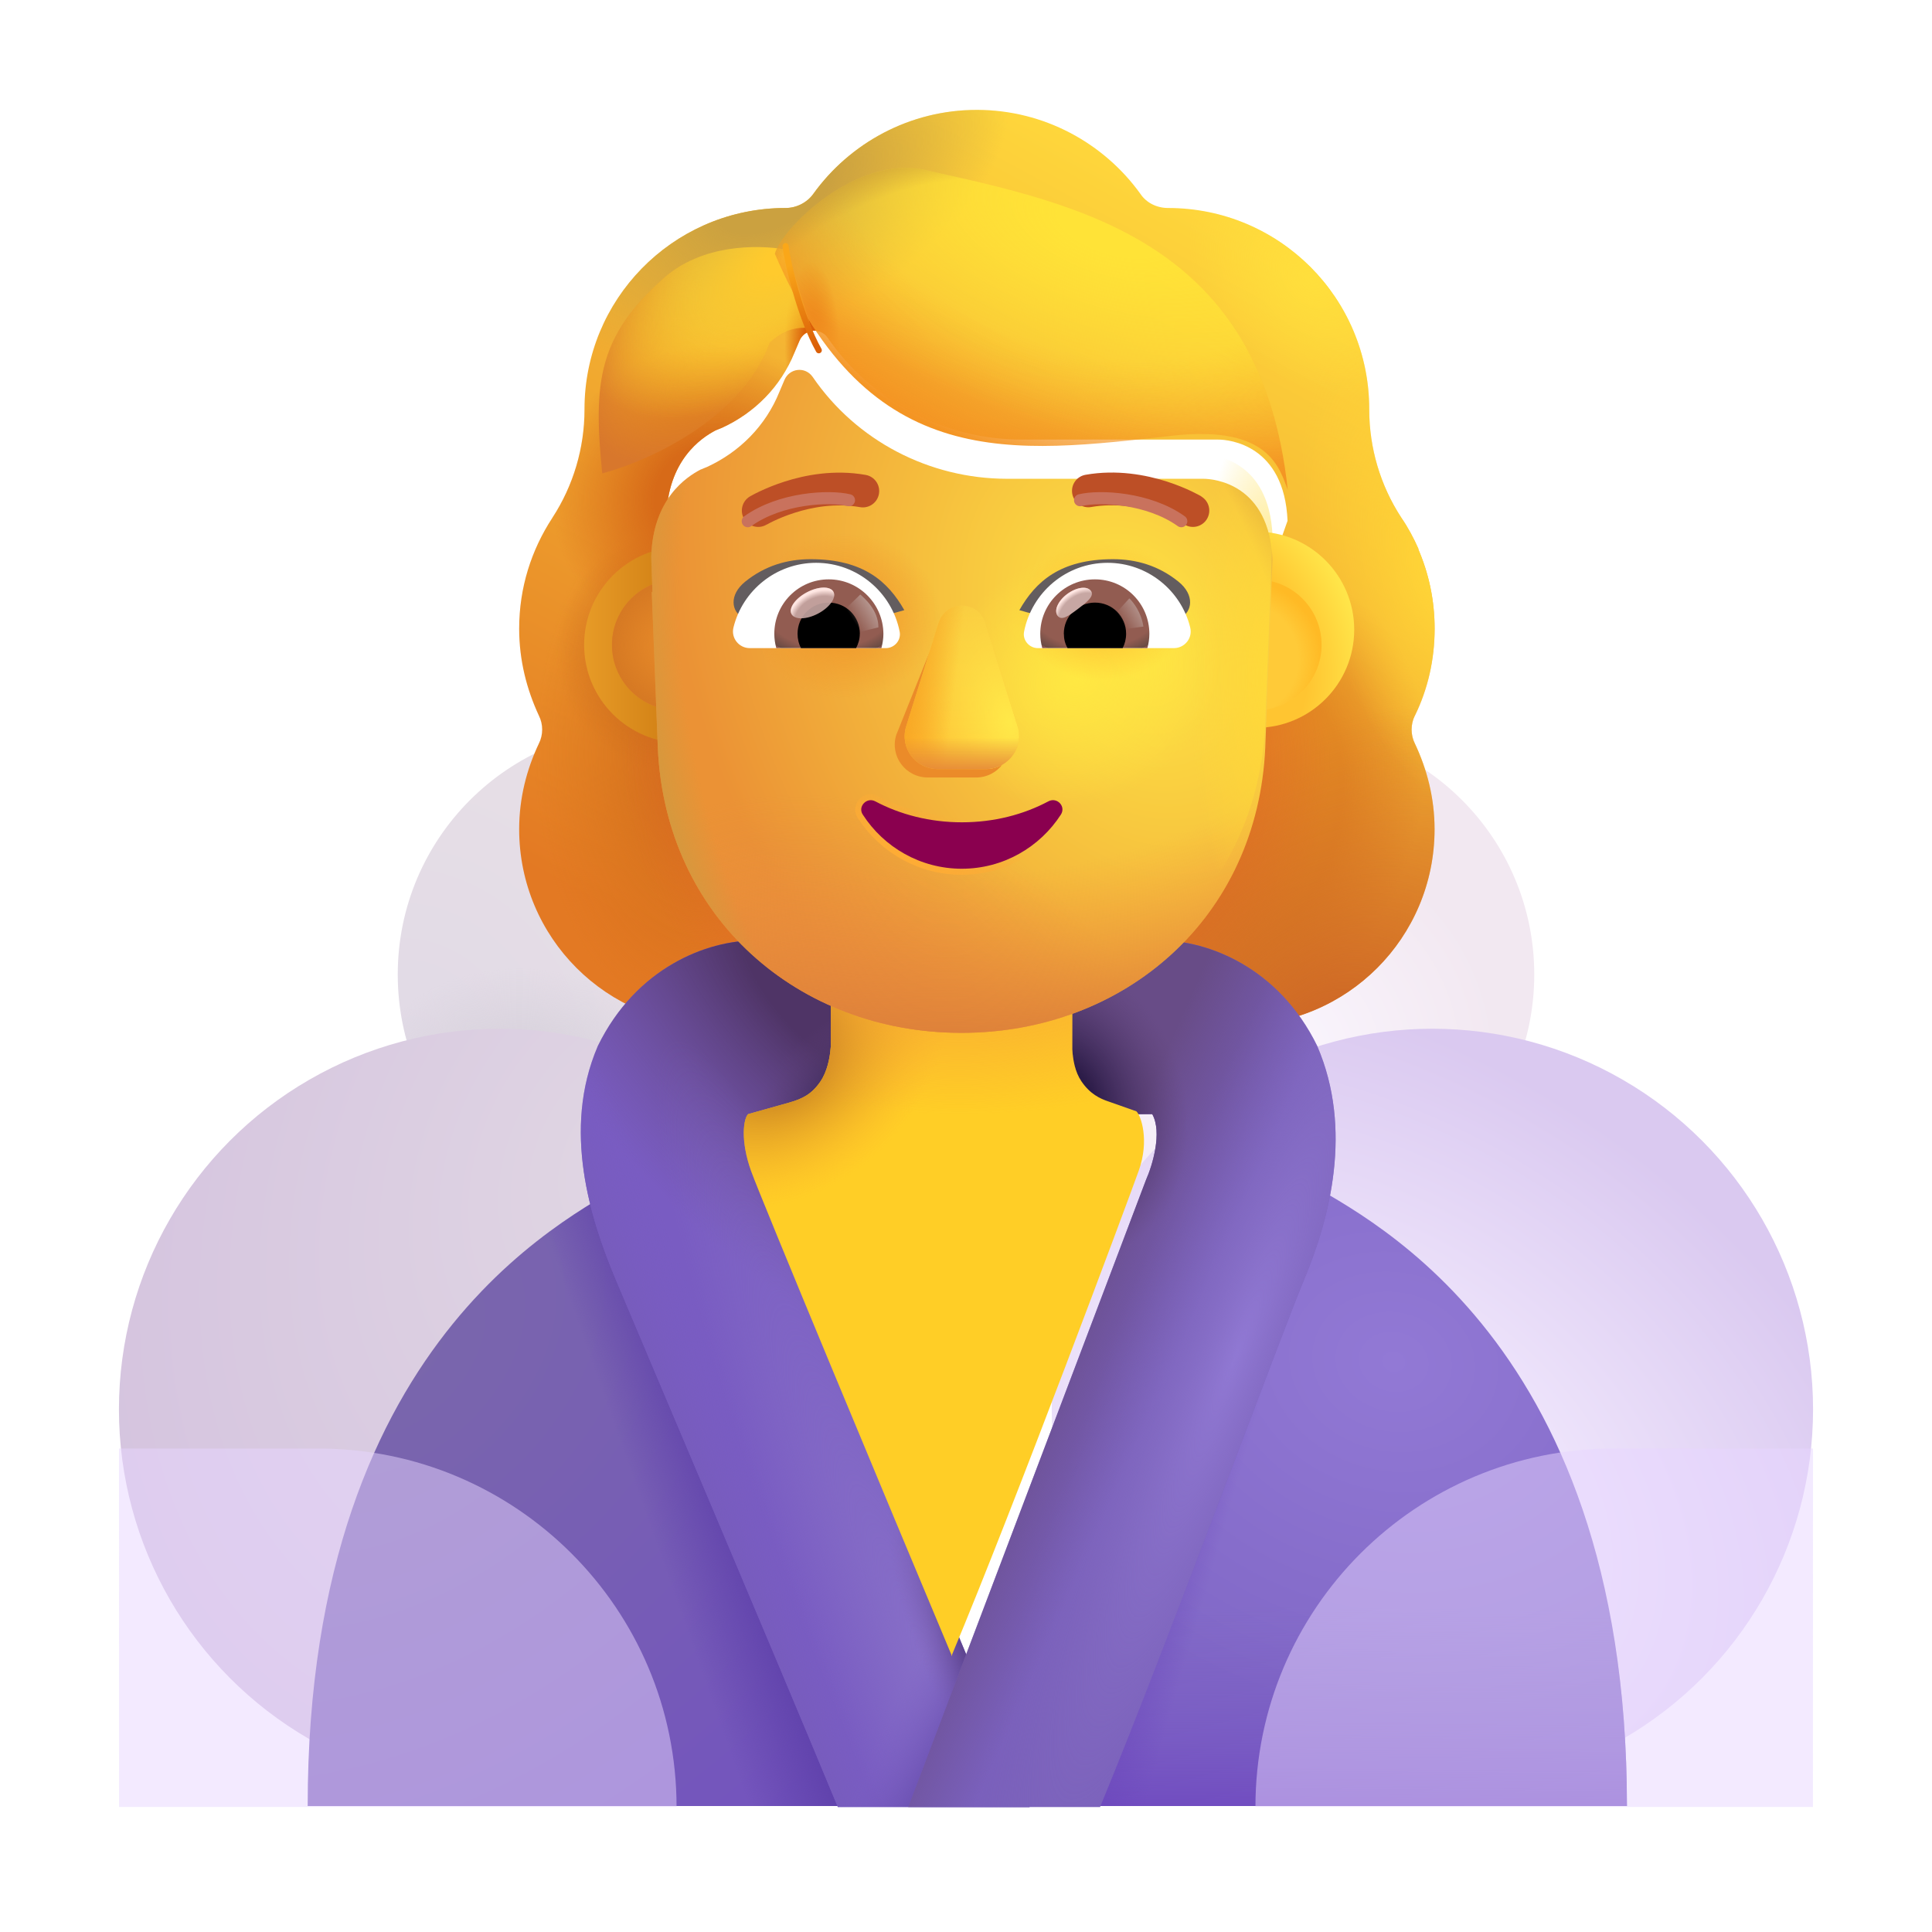 <svg fill="none" height="32" viewBox="0 0 32 32" width="32" xmlns="http://www.w3.org/2000/svg" xmlns:xlink="http://www.w3.org/1999/xlink"><filter id="a" color-interpolation-filters="sRGB" filterUnits="userSpaceOnUse" height="15.412" width="15.412" x="8.35" y="1.82"><feFlood flood-opacity="0" result="BackgroundImageFix"/><feBlend in="SourceGraphic" in2="BackgroundImageFix" mode="normal" result="shape"/><feColorMatrix in="SourceAlpha" result="hardAlpha" type="matrix" values="0 0 0 0 0 0 0 0 0 0 0 0 0 0 0 0 0 0 127 0"/><feOffset dx=".25" dy="-.25"/><feGaussianBlur stdDeviation=".375"/><feComposite in2="hardAlpha" k2="-1" k3="1" operator="arithmetic"/><feColorMatrix type="matrix" values="0 0 0 0 0.925 0 0 0 0 0.537 0 0 0 0 0.125 0 0 0 1 0"/><feBlend in2="shape" mode="normal" result="effect1_innerShadow_4002_777"/></filter><filter id="b" color-interpolation-filters="sRGB" filterUnits="userSpaceOnUse" height="12.039" width="6.879" x="12.32" y="15.391"><feFlood flood-opacity="0" result="BackgroundImageFix"/><feBlend in="SourceGraphic" in2="BackgroundImageFix" mode="normal" result="shape"/><feColorMatrix in="SourceAlpha" result="hardAlpha" type="matrix" values="0 0 0 0 0 0 0 0 0 0 0 0 0 0 0 0 0 0 127 0"/><feOffset dx="-.25"/><feGaussianBlur stdDeviation=".5"/><feComposite in2="hardAlpha" k2="-1" k3="1" operator="arithmetic"/><feColorMatrix type="matrix" values="0 0 0 0 0.918 0 0 0 0 0.553 0 0 0 0 0.114 0 0 0 1 0"/><feBlend in2="shape" mode="normal" result="effect1_innerShadow_4002_777"/></filter><filter id="c" color-interpolation-filters="sRGB" filterUnits="userSpaceOnUse" height="3.249" width="3.349" x="9.576" y="9.056"><feFlood flood-opacity="0" result="BackgroundImageFix"/><feBlend in="SourceGraphic" in2="BackgroundImageFix" mode="normal" result="shape"/><feColorMatrix in="SourceAlpha" result="hardAlpha" type="matrix" values="0 0 0 0 0 0 0 0 0 0 0 0 0 0 0 0 0 0 127 0"/><feOffset dx=".1"/><feGaussianBlur stdDeviation=".15"/><feComposite in2="hardAlpha" k2="-1" k3="1" operator="arithmetic"/><feColorMatrix type="matrix" values="0 0 0 0 0.769 0 0 0 0 0.502 0 0 0 0 0.161 0 0 0 1 0"/><feBlend in2="shape" mode="normal" result="effect1_innerShadow_4002_777"/></filter><filter id="d" color-interpolation-filters="sRGB" filterUnits="userSpaceOnUse" height="3.499" width="3.249" x="19.18" y="8.806"><feFlood flood-opacity="0" result="BackgroundImageFix"/><feBlend in="SourceGraphic" in2="BackgroundImageFix" mode="normal" result="shape"/><feColorMatrix in="SourceAlpha" result="hardAlpha" type="matrix" values="0 0 0 0 0 0 0 0 0 0 0 0 0 0 0 0 0 0 127 0"/><feOffset dy="-.25"/><feGaussianBlur stdDeviation=".25"/><feComposite in2="hardAlpha" k2="-1" k3="1" operator="arithmetic"/><feColorMatrix type="matrix" values="0 0 0 0 0.937 0 0 0 0 0.576 0 0 0 0 0.341 0 0 0 1 0"/><feBlend in2="shape" mode="normal" result="effect1_innerShadow_4002_777"/></filter><filter id="e" color-interpolation-filters="sRGB" filterUnits="userSpaceOnUse" height="3.169" width="3.169" x="19.221" y="9.096"><feFlood flood-opacity="0" result="BackgroundImageFix"/><feBlend in="SourceGraphic" in2="BackgroundImageFix" mode="normal" result="shape"/><feGaussianBlur result="effect1_foregroundBlur_4002_777" stdDeviation=".25"/></filter><filter id="f" color-interpolation-filters="sRGB" filterUnits="userSpaceOnUse" height="2.669" width="2.669" x="9.886" y="9.346"><feFlood flood-opacity="0" result="BackgroundImageFix"/><feBlend in="SourceGraphic" in2="BackgroundImageFix" mode="normal" result="shape"/><feGaussianBlur result="effect1_foregroundBlur_4002_777" stdDeviation=".125"/></filter><filter id="g" color-interpolation-filters="sRGB" filterUnits="userSpaceOnUse" height="11.381" width="10.289" x="10.787" y="5.727"><feFlood flood-opacity="0" result="BackgroundImageFix"/><feBlend in="SourceGraphic" in2="BackgroundImageFix" mode="normal" result="shape"/><feColorMatrix in="SourceAlpha" result="hardAlpha" type="matrix" values="0 0 0 0 0 0 0 0 0 0 0 0 0 0 0 0 0 0 127 0"/><feOffset dy=".4"/><feGaussianBlur stdDeviation=".3"/><feComposite in2="hardAlpha" k2="-1" k3="1" operator="arithmetic"/><feColorMatrix type="matrix" values="0 0 0 0 0.925 0 0 0 0 0.529 0 0 0 0 0.137 0 0 0 1 0"/><feBlend in2="shape" mode="normal" result="effect1_innerShadow_4002_777"/></filter><filter id="h" color-interpolation-filters="sRGB" filterUnits="userSpaceOnUse" height="3.708" width="2.895" x="14.32" y="9.67"><feFlood flood-opacity="0" result="BackgroundImageFix"/><feBlend in="SourceGraphic" in2="BackgroundImageFix" mode="normal" result="shape"/><feGaussianBlur result="effect1_foregroundBlur_4002_777" stdDeviation=".25"/></filter><filter id="i" color-interpolation-filters="sRGB" filterUnits="userSpaceOnUse" height="3.208" width="2.395" x="14.733" y="9.781"><feFlood flood-opacity="0" result="BackgroundImageFix"/><feBlend in="SourceGraphic" in2="BackgroundImageFix" mode="normal" result="shape"/><feGaussianBlur result="effect1_foregroundBlur_4002_777" stdDeviation=".125"/></filter><filter id="j" color-interpolation-filters="sRGB" filterUnits="userSpaceOnUse" height="1.537" width="3.734" x="14.064" y="13.053"><feFlood flood-opacity="0" result="BackgroundImageFix"/><feBlend in="SourceGraphic" in2="BackgroundImageFix" mode="normal" result="shape"/><feGaussianBlur result="effect1_foregroundBlur_4002_777" stdDeviation=".05"/></filter><filter id="k" color-interpolation-filters="sRGB" filterUnits="userSpaceOnUse" height="1.298" width="3.028" x="16.884" y="9.262"><feFlood flood-opacity="0" result="BackgroundImageFix"/><feBlend in="SourceGraphic" in2="BackgroundImageFix" mode="normal" result="shape"/><feColorMatrix in="SourceAlpha" result="hardAlpha" type="matrix" values="0 0 0 0 0 0 0 0 0 0 0 0 0 0 0 0 0 0 127 0"/><feOffset dx="-.2"/><feGaussianBlur stdDeviation=".2"/><feComposite in2="hardAlpha" k2="-1" k3="1" operator="arithmetic"/><feColorMatrix type="matrix" values="0 0 0 0 0.141 0 0 0 0 0.086 0 0 0 0 0.176 0 0 0 1 0"/><feBlend in2="shape" mode="normal" result="effect1_innerShadow_4002_777"/></filter><filter id="l" color-interpolation-filters="sRGB" filterUnits="userSpaceOnUse" height="1.298" width="3.028" x="11.95" y="9.262"><feFlood flood-opacity="0" result="BackgroundImageFix"/><feBlend in="SourceGraphic" in2="BackgroundImageFix" mode="normal" result="shape"/><feColorMatrix in="SourceAlpha" result="hardAlpha" type="matrix" values="0 0 0 0 0 0 0 0 0 0 0 0 0 0 0 0 0 0 127 0"/><feOffset dx=".2"/><feGaussianBlur stdDeviation=".125"/><feComposite in2="hardAlpha" k2="-1" k3="1" operator="arithmetic"/><feColorMatrix type="matrix" values="0 0 0 0 0.133 0 0 0 0 0.078 0 0 0 0 0.169 0 0 0 1 0"/><feBlend in2="shape" mode="normal" result="effect1_innerShadow_4002_777"/></filter><filter id="m" color-interpolation-filters="sRGB" filterUnits="userSpaceOnUse" height="1.1" width="2.474" x="12.086" y="7.827"><feFlood flood-opacity="0" result="BackgroundImageFix"/><feBlend in="SourceGraphic" in2="BackgroundImageFix" mode="normal" result="shape"/><feColorMatrix in="SourceAlpha" result="hardAlpha" type="matrix" values="0 0 0 0 0 0 0 0 0 0 0 0 0 0 0 0 0 0 127 0"/><feOffset dx=".2" dy="-.2"/><feGaussianBlur stdDeviation=".15"/><feComposite in2="hardAlpha" k2="-1" k3="1" operator="arithmetic"/><feColorMatrix type="matrix" values="0 0 0 0 0.659 0 0 0 0 0.271 0 0 0 0 0.141 0 0 0 1 0"/><feBlend in2="shape" mode="normal" result="effect1_innerShadow_4002_777"/></filter><filter id="n" color-interpolation-filters="sRGB" filterUnits="userSpaceOnUse" height="1.1" width="2.474" x="17.556" y="7.827"><feFlood flood-opacity="0" result="BackgroundImageFix"/><feBlend in="SourceGraphic" in2="BackgroundImageFix" mode="normal" result="shape"/><feColorMatrix in="SourceAlpha" result="hardAlpha" type="matrix" values="0 0 0 0 0 0 0 0 0 0 0 0 0 0 0 0 0 0 127 0"/><feOffset dx=".2" dy="-.2"/><feGaussianBlur stdDeviation=".15"/><feComposite in2="hardAlpha" k2="-1" k3="1" operator="arithmetic"/><feColorMatrix type="matrix" values="0 0 0 0 0.659 0 0 0 0 0.271 0 0 0 0 0.141 0 0 0 1 0"/><feBlend in2="shape" mode="normal" result="effect1_innerShadow_4002_777"/></filter><filter id="o" color-interpolation-filters="sRGB" filterUnits="userSpaceOnUse" height=".7" width=".792" x="17.394" y="9.635"><feFlood flood-opacity="0" result="BackgroundImageFix"/><feBlend in="SourceGraphic" in2="BackgroundImageFix" mode="normal" result="shape"/><feGaussianBlur result="effect1_foregroundBlur_4002_777" stdDeviation=".05"/></filter><filter id="p" color-interpolation-filters="sRGB" filterUnits="userSpaceOnUse" height=".918" width=".896" x="18.243" y="9.711"><feFlood flood-opacity="0" result="BackgroundImageFix"/><feBlend in="SourceGraphic" in2="BackgroundImageFix" mode="normal" result="shape"/><feGaussianBlur result="effect1_foregroundBlur_4002_777" stdDeviation=".1"/></filter><filter id="q" color-interpolation-filters="sRGB" filterUnits="userSpaceOnUse" height="1.046" width=".991" x="13.757" y="9.647"><feFlood flood-opacity="0" result="BackgroundImageFix"/><feBlend in="SourceGraphic" in2="BackgroundImageFix" mode="normal" result="shape"/><feGaussianBlur result="effect1_foregroundBlur_4002_777" stdDeviation=".1"/></filter><filter id="r" color-interpolation-filters="sRGB" filterUnits="userSpaceOnUse" height=".709" width=".919" x="12.994" y="9.627"><feFlood flood-opacity="0" result="BackgroundImageFix"/><feBlend in="SourceGraphic" in2="BackgroundImageFix" mode="normal" result="shape"/><feGaussianBlur result="effect1_foregroundBlur_4002_777" stdDeviation=".05"/></filter><filter id="s" color-interpolation-filters="sRGB" filterUnits="userSpaceOnUse" height=".981" width="2.277" x="17.589" y="7.951"><feFlood flood-opacity="0" result="BackgroundImageFix"/><feBlend in="SourceGraphic" in2="BackgroundImageFix" mode="normal" result="shape"/><feGaussianBlur result="effect1_foregroundBlur_4002_777" stdDeviation=".1"/></filter><filter id="t" color-interpolation-filters="sRGB" filterUnits="userSpaceOnUse" height=".981" width="2.277" x="12.085" y="7.951"><feFlood flood-opacity="0" result="BackgroundImageFix"/><feBlend in="SourceGraphic" in2="BackgroundImageFix" mode="normal" result="shape"/><feGaussianBlur result="effect1_foregroundBlur_4002_777" stdDeviation=".1"/></filter><filter id="u" color-interpolation-filters="sRGB" filterUnits="userSpaceOnUse" height="5.249" width="5.019" x="9.166" y="3.342"><feFlood flood-opacity="0" result="BackgroundImageFix"/><feBlend in="SourceGraphic" in2="BackgroundImageFix" mode="normal" result="shape"/><feGaussianBlur result="effect1_foregroundBlur_4002_777" stdDeviation=".375"/></filter><filter id="v" color-interpolation-filters="sRGB" filterUnits="userSpaceOnUse" height="5.831" width="8.995" x="12.584" y="2.531"><feFlood flood-opacity="0" result="BackgroundImageFix"/><feBlend in="SourceGraphic" in2="BackgroundImageFix" mode="normal" result="shape"/><feGaussianBlur result="effect1_foregroundBlur_4002_777" stdDeviation=".125"/></filter><filter id="w" color-interpolation-filters="sRGB" filterUnits="userSpaceOnUse" height="2.326" width="1.15" x="12.712" y="3.776"><feFlood flood-opacity="0" result="BackgroundImageFix"/><feBlend in="SourceGraphic" in2="BackgroundImageFix" mode="normal" result="shape"/><feGaussianBlur result="effect1_foregroundBlur_4002_777" stdDeviation=".125"/></filter><radialGradient id="x" cx="0" cy="0" gradientTransform="matrix(3.594 -2.437 2.728 4.022 6.877 17.305)" gradientUnits="userSpaceOnUse" r="1"><stop offset="0" stop-color="#e1dae6"/><stop offset="1" stop-color="#e6dee6"/></radialGradient><radialGradient id="y" cx="0" cy="0" gradientTransform="matrix(-.016 -1.766 2.482 -.022 8.596 17.805)" gradientUnits="userSpaceOnUse" r="1"><stop offset=".384" stop-color="#dad4de"/><stop offset="1" stop-color="#dad4de" stop-opacity="0"/></radialGradient><radialGradient id="z" cx="0" cy="0" gradientTransform="matrix(-5.471 9.462 -7.021 -4.06 10.461 19.244)" gradientUnits="userSpaceOnUse" r="1"><stop offset="0" stop-color="#e0d6e3"/><stop offset="1" stop-color="#d5c4df"/></radialGradient><radialGradient id="A" cx="0" cy="0" gradientTransform="matrix(3.347 3.283 -3.283 3.347 .404 1.46)" gradientUnits="userSpaceOnUse" r="1"><stop offset="0" stop-color="#fbf7ff"/><stop offset=".836" stop-color="#f2e8f1"/></radialGradient><radialGradient id="B" cx="0" cy="0" gradientTransform="matrix(-.031 -1.594 5.114 -.1 2.316 5.312)" gradientUnits="userSpaceOnUse" r="1"><stop offset=".201" stop-color="#e8dee9"/><stop offset="1" stop-color="#e8dee9" stop-opacity="0"/></radialGradient><radialGradient id="C" cx="0" cy="0" gradientTransform="matrix(4.952 7.338 -10.657 7.192 1.352 1.239)" gradientUnits="userSpaceOnUse" r="1"><stop offset=".192" stop-color="#f3ebfe"/><stop offset=".819" stop-color="#dac9f0"/></radialGradient><linearGradient id="D" gradientUnits="userSpaceOnUse" x1="20.669" x2="13.359" y1="3.661" y2="17.233"><stop offset="0" stop-color="#ffd93c"/><stop offset="1" stop-color="#e37923"/></linearGradient><radialGradient id="E" cx="0" cy="0" gradientTransform="matrix(2.835 1.527 -2.163 4.016 19.791 14.011)" gradientUnits="userSpaceOnUse" r="1"><stop offset=".616" stop-color="#e38923"/><stop offset="1" stop-color="#e38923" stop-opacity="0"/></radialGradient><radialGradient id="F" cx="0" cy="0" gradientTransform="matrix(0 4.499 -2.711 0 11.316 12.733)" gradientUnits="userSpaceOnUse" r="1"><stop offset="0" stop-color="#c9641b"/><stop offset="1" stop-color="#d77117" stop-opacity="0"/></radialGradient><radialGradient id="G" cx="0" cy="0" gradientTransform="matrix(0 5.625 -5.859 0 15.931 12.827)" gradientUnits="userSpaceOnUse" r="1"><stop offset=".617" stop-color="#e26b25"/><stop offset="1" stop-color="#e26b25" stop-opacity="0"/></radialGradient><radialGradient id="H" cx="0" cy="0" gradientTransform="matrix(-1.253 1.626 -1.578 -1.216 10.973 11.004)" gradientUnits="userSpaceOnUse" r="1"><stop offset=".161" stop-color="#c9681c"/><stop offset="1" stop-color="#c9681c" stop-opacity="0"/></radialGradient><radialGradient id="I" cx="0" cy="0" gradientTransform="matrix(-.472 2.538 -2.643 -.492 11.57 8.544)" gradientUnits="userSpaceOnUse" r="1"><stop offset=".365" stop-color="#d76a18"/><stop offset="1" stop-color="#d76a18" stop-opacity="0"/></radialGradient><radialGradient id="J" cx="0" cy="0" gradientTransform="matrix(1.106 2.134 -4.066 2.107 12.562 3.449)" gradientUnits="userSpaceOnUse" r="1"><stop offset=".222" stop-color="#cba140"/><stop offset=".921" stop-color="#cba140" stop-opacity="0"/></radialGradient><radialGradient id="K" cx="0" cy="0" gradientTransform="matrix(-1.117 1.218 -1.703 -1.561 21.482 4.879)" gradientUnits="userSpaceOnUse" r="1"><stop offset="0" stop-color="#ffdf3c"/><stop offset="1" stop-color="#ffdf3c" stop-opacity="0"/></radialGradient><radialGradient id="L" cx="0" cy="0" gradientTransform="matrix(-1.861 .542 -1.178 -4.05 23.512 9.821)" gradientUnits="userSpaceOnUse" r="1"><stop offset="0" stop-color="#ffd537"/><stop offset="1" stop-color="#ffd336" stop-opacity="0"/><stop offset="1" stop-color="#ffd537" stop-opacity="0"/></radialGradient><radialGradient id="M" cx="0" cy="0" gradientTransform="matrix(-3.229 -3.425 4.918 -4.637 21.618 17.669)" gradientUnits="userSpaceOnUse" r="1"><stop offset="0" stop-color="#cb6325"/><stop offset="1" stop-color="#cb6325" stop-opacity="0"/></radialGradient><radialGradient id="N" cx="0" cy="0" gradientTransform="matrix(-.009 -1.388 .455 -.003 13.2 5.967)" gradientUnits="userSpaceOnUse" r="1"><stop offset=".295" stop-color="#db6009"/><stop offset="1" stop-color="#db6009" stop-opacity="0"/></radialGradient><radialGradient id="O" cx="0" cy="0" gradientTransform="matrix(-1.359 5.781 -6.812 -1.602 23.096 22.555)" gradientUnits="userSpaceOnUse" r="1"><stop offset="0" stop-color="#9279d5"/><stop offset="1" stop-color="#8067c6"/></radialGradient><linearGradient id="P" gradientUnits="userSpaceOnUse" x1="24.158" x2="24.189" y1="30.305" y2="26.648"><stop offset=".078" stop-color="#704cc0"/><stop offset="1" stop-color="#7e64c5" stop-opacity="0"/></linearGradient><linearGradient id="Q" gradientUnits="userSpaceOnUse" x1="18.12" x2="19.472" y1="27.74" y2="28.127"><stop offset="0" stop-color="#6b47bb"/><stop offset="1" stop-color="#6b47bb" stop-opacity="0"/></linearGradient><radialGradient id="R" cx="0" cy="0" gradientTransform="matrix(6.875 8.072 -11.197 9.536 6.418 22.295)" gradientUnits="userSpaceOnUse" r="1"><stop offset="0" stop-color="#7a67ab"/><stop offset="1" stop-color="#7353bf"/></radialGradient><linearGradient id="S" gradientUnits="userSpaceOnUse" x1="13.658" x2="12.158" y1="28.711" y2="29.242"><stop offset="0" stop-color="#5e40aa"/><stop offset="1" stop-color="#5e40aa" stop-opacity="0"/></linearGradient><radialGradient id="T" cx="0" cy="0" gradientTransform="matrix(-3.187 3.031 -6.315 -6.641 13.752 16.367)" gradientUnits="userSpaceOnUse" r="1"><stop offset=".208" stop-color="#4f3466"/><stop offset="1" stop-color="#6d4f8c" stop-opacity="0"/></radialGradient><linearGradient id="U" gradientUnits="userSpaceOnUse" x1="12.315" x2="13.69" y1="27.367" y2="26.805"><stop offset=".223" stop-color="#775cbc"/><stop offset="1" stop-color="#795cc2" stop-opacity="0"/></linearGradient><radialGradient id="V" cx="0" cy="0" gradientTransform="matrix(-4.828 -11.664 1.582 -.655 15.958 28.938)" gradientUnits="userSpaceOnUse" r="1"><stop offset="0" stop-color="#8870c8"/><stop offset="1" stop-color="#8870c8" stop-opacity="0"/></radialGradient><linearGradient id="W" gradientUnits="userSpaceOnUse" x1="15.627" x2="14.221" y1="30.148" y2="29.461"><stop offset=".208" stop-color="#6349aa"/><stop offset="1" stop-color="#7c60c4" stop-opacity="0"/></linearGradient><radialGradient id="X" cx="0" cy="0" gradientTransform="matrix(-1.373 -3.155 .921 -.401 16.346 27.555)" gradientUnits="userSpaceOnUse" r="1"><stop offset="0" stop-color="#442d6d"/><stop offset="1" stop-color="#7c5fac" stop-opacity="0"/></radialGradient><radialGradient id="Y" cx="0" cy="0" gradientTransform="matrix(-1.159 -1.178 1.624 -1.598 14.336 18.491)" gradientUnits="userSpaceOnUse" r="1"><stop offset=".328" stop-color="#342554"/><stop offset="1" stop-color="#614279" stop-opacity="0"/></radialGradient><linearGradient id="Z" gradientUnits="userSpaceOnUse" x1="16.002" x2="18.033" y1="24.805" y2="25.711"><stop offset="0" stop-color="#684c87"/><stop offset="1" stop-color="#684c87" stop-opacity="0"/></linearGradient><radialGradient id="aa" cx="0" cy="0" gradientTransform="matrix(2.016 -.672 .834 2.503 17.502 18.305)" gradientUnits="userSpaceOnUse" r="1"><stop offset=".285" stop-color="#2c1c48"/><stop offset="1" stop-color="#593d6e" stop-opacity="0"/></radialGradient><radialGradient id="ab" cx="0" cy="0" gradientTransform="matrix(-4.219 11.062 -1.878 -.716 20.471 22.461)" gradientUnits="userSpaceOnUse" r="1"><stop offset="0" stop-color="#9078d3"/><stop offset="1" stop-color="#7b63b3" stop-opacity="0"/></radialGradient><radialGradient id="ac" cx="0" cy="0" gradientTransform="matrix(1.813 1.75 -2.19 2.268 13.158 17.18)" gradientUnits="userSpaceOnUse" r="1"><stop offset=".275" stop-color="#c17b1f"/><stop offset="1" stop-color="#ffae2f" stop-opacity="0"/></radialGradient><radialGradient id="ad" cx="0" cy="0" gradientTransform="matrix(0 2.406 -5.781 0 16.14 16.047)" gradientUnits="userSpaceOnUse" r="1"><stop offset="0" stop-color="#f8a933"/><stop offset="1" stop-color="#f8a933" stop-opacity="0"/></radialGradient><linearGradient id="ae" gradientUnits="userSpaceOnUse" x1="9.576" x2="12.563" y1="10.768" y2="10.768"><stop offset="0" stop-color="#e79b27"/><stop offset="1" stop-color="#b96201"/></linearGradient><radialGradient id="af" cx="0" cy="0" gradientTransform="matrix(2.513 -1.142 1.395 3.068 20.009 11.124)" gradientUnits="userSpaceOnUse" r="1"><stop offset=".572" stop-color="#ffc531"/><stop offset=".905" stop-color="#ffe549"/></radialGradient><radialGradient id="ag" cx="0" cy="0" gradientTransform="matrix(1.235 -.457 .457 1.235 20.568 10.921)" gradientUnits="userSpaceOnUse" r="1"><stop offset=".71" stop-color="#ffba25" stop-opacity="0"/><stop offset="1" stop-color="#ffba25"/></radialGradient><radialGradient id="ah" cx="0" cy="0" gradientTransform="matrix(-1.084 0 0 -1.037 11.22 10.68)" gradientUnits="userSpaceOnUse" r="1"><stop offset=".415" stop-color="#d67923" stop-opacity="0"/><stop offset="1" stop-color="#d67923"/></radialGradient><radialGradient id="ai" cx="0" cy="0" gradientTransform="matrix(-6.566 3.028 -4.053 -8.789 18.818 10.138)" gradientUnits="userSpaceOnUse" r="1"><stop offset="0" stop-color="#ffe644"/><stop offset="1" stop-color="#eb9235"/></radialGradient><radialGradient id="aj" cx="0" cy="0" gradientTransform="matrix(-2.13 1.127 -.956 -1.807 17.85 10.842)" gradientUnits="userSpaceOnUse" r="1"><stop offset="0" stop-color="#ffe842"/><stop offset="1" stop-color="#ffe842" stop-opacity="0"/></radialGradient><radialGradient id="ak" cx="0" cy="0" gradientTransform="matrix(.845 -4.084 5.182 1.072 13.73 16.986)" gradientUnits="userSpaceOnUse" r="1"><stop offset="0" stop-color="#e4883f"/><stop offset="1" stop-color="#e4883f" stop-opacity="0"/></radialGradient><radialGradient id="al" cx="0" cy="0" gradientTransform="matrix(0 7.512 -11.931 0 15.667 9.65)" gradientUnits="userSpaceOnUse" r="1"><stop offset=".593" stop-color="#f3943b" stop-opacity="0"/><stop offset="1" stop-color="#d97c39"/></radialGradient><radialGradient id="am" cx="0" cy="0" gradientTransform="matrix(-5.475 1.514 -2.607 -9.426 16.564 11.81)" gradientUnits="userSpaceOnUse" r="1"><stop offset=".877" stop-color="#d4993e" stop-opacity="0"/><stop offset="1" stop-color="#d4993e"/></radialGradient><radialGradient id="an" cx="0" cy="0" gradientTransform="matrix(0 -1.162 1.426 0 18.255 9.715)" gradientUnits="userSpaceOnUse" r="1"><stop offset="0" stop-color="#ffbb31"/><stop offset="1" stop-color="#ffbb31" stop-opacity="0"/></radialGradient><radialGradient id="ao" cx="0" cy="0" gradientTransform="matrix(0 -1.373 1.574 0 13.994 9.803)" gradientUnits="userSpaceOnUse" r="1"><stop offset="0" stop-color="#f09429"/><stop offset="1" stop-color="#f09429" stop-opacity="0"/></radialGradient><radialGradient id="ap" cx="0" cy="0" gradientTransform="matrix(-1.36 0 0 -4.477 21.076 11.217)" gradientUnits="userSpaceOnUse" r="1"><stop offset="0" stop-color="#ffda39"/><stop offset="1" stop-color="#ffda39" stop-opacity="0"/></radialGradient><linearGradient id="aq" gradientUnits="userSpaceOnUse" x1="15.931" x2="15.931" y1="12.738" y2="10.031"><stop offset="0" stop-color="#ffc134"/><stop offset="1" stop-color="#f8c73f"/></linearGradient><radialGradient id="ar" cx="0" cy="0" gradientTransform="matrix(-.704 -2.473 1.415 -.403 16.723 11.951)" gradientUnits="userSpaceOnUse" r="1"><stop offset=".017" stop-color="#ffe848"/><stop offset="1" stop-color="#ffe848" stop-opacity="0"/></radialGradient><linearGradient id="as" gradientUnits="userSpaceOnUse" x1="14.875" x2="15.737" y1="11.969" y2="12.074"><stop offset="0" stop-color="#f8a322"/><stop offset="1" stop-color="#f8a322" stop-opacity="0"/></linearGradient><linearGradient id="at" gradientUnits="userSpaceOnUse" x1="15.931" x2="15.931" y1="12.831" y2="12.215"><stop offset="0" stop-color="#e48538"/><stop offset="1" stop-color="#e48538" stop-opacity="0"/></linearGradient><linearGradient id="au" gradientUnits="userSpaceOnUse" x1="15.195" x2="15.652" y1="14.322" y2="13.442"><stop offset="0" stop-color="#feac35"/><stop offset="1" stop-color="#feac35" stop-opacity="0"/></linearGradient><linearGradient id="av"><stop offset=".802" stop-color="#925c51"/><stop offset="1" stop-color="#694b43"/><stop offset="1" stop-color="#804d49"/><stop offset="1" stop-color="#85534d"/></linearGradient><radialGradient id="aw" cx="0" cy="0" gradientTransform="matrix(0 .819 -1.303 0 18.134 10.078)" gradientUnits="userSpaceOnUse" r="1" xlink:href="#av"/><linearGradient id="ax"><stop offset=".766" stop-color="#ffe6e2" stop-opacity="0"/><stop offset=".966" stop-color="#ffe6e2"/></linearGradient><radialGradient id="ay" cx="0" cy="0" gradientTransform="matrix(-.234 -.301 .415 -.322 17.903 10.162)" gradientUnits="userSpaceOnUse" r="1" xlink:href="#ax"/><linearGradient id="az"><stop offset="0" stop-color="#b4948d"/><stop offset="1" stop-color="#b4948d" stop-opacity="0"/></linearGradient><linearGradient id="aA" gradientUnits="userSpaceOnUse" x1="18.919" x2="18.603" xlink:href="#az" y1="10.132" y2="10.327"/><radialGradient id="aB" cx="0" cy="0" gradientTransform="matrix(0 .819 -1.303 0 13.728 10.078)" gradientUnits="userSpaceOnUse" r="1" xlink:href="#av"/><linearGradient id="aC" gradientUnits="userSpaceOnUse" x1="14.479" x2="14.162" xlink:href="#az" y1="10.132" y2="10.327"/><radialGradient id="aD" cx="0" cy="0" gradientTransform="matrix(-.008 -.498 .599 -.009 13.438 10.299)" gradientUnits="userSpaceOnUse" r="1" xlink:href="#ax"/><radialGradient id="aE" cx="0" cy="0" gradientTransform="matrix(-3.452 4.18 -1.823 -1.506 13.19 3.661)" gradientUnits="userSpaceOnUse" r="1"><stop offset=".396" stop-color="#ee971b" stop-opacity="0"/><stop offset=".911" stop-color="#d8772c"/></radialGradient><radialGradient id="aF" cx="0" cy="0" gradientTransform="matrix(-3.133 2.238 -1.106 -1.548 13.049 4.214)" gradientUnits="userSpaceOnUse" r="1"><stop offset=".12" stop-color="#ffca2d"/><stop offset="1" stop-color="#ffe134" stop-opacity="0"/><stop offset="1" stop-color="#ffca2d" stop-opacity="0"/></radialGradient><radialGradient id="aG" cx="0" cy="0" gradientTransform="matrix(-2.206 4.599 -6.53 -3.133 17.74 2.477)" gradientUnits="userSpaceOnUse" r="1"><stop offset=".627" stop-color="#f49523" stop-opacity="0"/><stop offset="1" stop-color="#f49523"/></radialGradient><radialGradient id="aH" cx="0" cy="0" gradientTransform="matrix(-.952 3.34 -7 -1.995 18.464 3.743)" gradientUnits="userSpaceOnUse" r="1"><stop offset=".132" stop-color="#ffe337"/><stop offset="1" stop-color="#ffe337" stop-opacity="0"/></radialGradient><radialGradient id="aI" cx="0" cy="0" gradientTransform="matrix(-3.45 -6.53 5.837 -3.084 17.092 9.428)" gradientUnits="userSpaceOnUse" r="1"><stop offset=".898" stop-color="#ca9b37" stop-opacity="0"/><stop offset="1" stop-color="#ca9b37"/></radialGradient><linearGradient id="aJ" gradientUnits="userSpaceOnUse" x1="13.012" x2="13.562" y1="4.423" y2="5.709"><stop offset="0" stop-color="#faa719"/><stop offset="1" stop-color="#db6008"/></linearGradient><circle cx="10.674" cy="16.141" fill="url(#x)" r="4.086"/><circle cx="10.674" cy="16.141" fill="url(#y)" r="4.086"/><circle cx="8.275" cy="23.344" fill="url(#z)" r="6.305"/><circle fill="url(#A)" r="4.086" transform="matrix(-1 0 0 1 21.326 16.141)"/><circle fill="url(#B)" r="4.086" transform="matrix(-1 0 0 1 21.326 16.141)"/><circle fill="url(#C)" r="6.305" transform="matrix(-1 0 0 1 23.725 23.344)"/><g clip-rule="evenodd" fill-rule="evenodd" filter="url(#a)"><path d="m23.185 12.104c.215-.439.327-.93.327-1.441 0-.472-.097-.915-.271-1.318h.005c-.081-.183-.172-.355-.284-.518l-.002-.003c-.347-.531-.531-1.155-.531-1.788v-.01c0-1.839-1.492-3.331-3.331-3.331-.184 0-.358-.082-.46-.235-.603-.838-1.594-1.39-2.708-1.39s-2.105.552-2.708 1.39c-.102.143-.276.235-.46.235-.029 0-.057 0-.086.001-1.8.046-3.245 1.519-3.245 3.33v.01c0 .633-.184 1.257-.531 1.788l-.002.004c-.346.53-.549 1.152-.549 1.835 0 .521.123 1.001.327 1.441.072.143.072.317 0 .46-.204.429-.327.909-.327 1.42 0 1.798 1.451 3.249 3.249 3.249h8.664c1.798 0 3.249-1.451 3.249-3.249 0-.511-.123-.991-.327-1.42-.071-.143-.071-.317 0-.46zm-12.378-2.698h-.012l1.21 2.378c.124 2.829 1.229 0 3.926 0s3.873 3.149 3.998.32l1.147-3.228c-.054-1.257-.965-1.345-1.147-1.345h-3.251c-1.284 0-2.495-.628-3.22-1.689-.124-.175-.383-.144-.466.052l-.083.196c-.228.567-.663.999-1.201 1.246-.015.005-.034.013-.052.021-.018.008-.036.015-.052.021-.238.124-.797.494-.818 1.452l.01.309z" fill="url(#D)"/><path d="m23.185 12.104c.215-.439.327-.93.327-1.441 0-.472-.097-.915-.271-1.318h.005c-.081-.183-.172-.355-.284-.518l-.002-.003c-.347-.531-.531-1.155-.531-1.788v-.01c0-1.839-1.492-3.331-3.331-3.331-.184 0-.358-.082-.46-.235-.603-.838-1.594-1.39-2.708-1.39s-2.105.552-2.708 1.39c-.102.143-.276.235-.46.235-.029 0-.057 0-.086.001-1.8.046-3.245 1.519-3.245 3.33v.01c0 .633-.184 1.257-.531 1.788l-.002.004c-.346.53-.549 1.152-.549 1.835 0 .521.123 1.001.327 1.441.072.143.072.317 0 .46-.204.429-.327.909-.327 1.42 0 1.798 1.451 3.249 3.249 3.249h8.664c1.798 0 3.249-1.451 3.249-3.249 0-.511-.123-.991-.327-1.42-.071-.143-.071-.317 0-.46zm-12.378-2.698h-.012l1.21 2.378c.124 2.829 1.229 0 3.926 0s3.873 3.149 3.998.32l1.147-3.228c-.054-1.257-.965-1.345-1.147-1.345h-3.251c-1.284 0-2.495-.628-3.22-1.689-.124-.175-.383-.144-.466.052l-.083.196c-.228.567-.663.999-1.201 1.246-.015.005-.034.013-.052.021-.018.008-.036.015-.052.021-.238.124-.797.494-.818 1.452l.01.309z" fill="url(#E)"/><path d="m23.185 12.104c.215-.439.327-.93.327-1.441 0-.472-.097-.915-.271-1.318h.005c-.081-.183-.172-.355-.284-.518l-.002-.003c-.347-.531-.531-1.155-.531-1.788v-.01c0-1.839-1.492-3.331-3.331-3.331-.184 0-.358-.082-.46-.235-.603-.838-1.594-1.39-2.708-1.39s-2.105.552-2.708 1.39c-.102.143-.276.235-.46.235-.029 0-.057 0-.086.001-1.8.046-3.245 1.519-3.245 3.33v.01c0 .633-.184 1.257-.531 1.788l-.002.004c-.346.53-.549 1.152-.549 1.835 0 .521.123 1.001.327 1.441.072.143.072.317 0 .46-.204.429-.327.909-.327 1.42 0 1.798 1.451 3.249 3.249 3.249h8.664c1.798 0 3.249-1.451 3.249-3.249 0-.511-.123-.991-.327-1.42-.071-.143-.071-.317 0-.46zm-12.378-2.698h-.012l1.21 2.378c.124 2.829 1.229 0 3.926 0s3.873 3.149 3.998.32l1.147-3.228c-.054-1.257-.965-1.345-1.147-1.345h-3.251c-1.284 0-2.495-.628-3.22-1.689-.124-.175-.383-.144-.466.052l-.083.196c-.228.567-.663.999-1.201 1.246-.015.005-.034.013-.052.021-.018.008-.036.015-.052.021-.238.124-.797.494-.818 1.452l.01.309z" fill="url(#F)"/><path d="m23.185 12.104c.215-.439.327-.93.327-1.441 0-.472-.097-.915-.271-1.318h.005c-.081-.183-.172-.355-.284-.518l-.002-.003c-.347-.531-.531-1.155-.531-1.788v-.01c0-1.839-1.492-3.331-3.331-3.331-.184 0-.358-.082-.46-.235-.603-.838-1.594-1.39-2.708-1.39s-2.105.552-2.708 1.39c-.102.143-.276.235-.46.235-.029 0-.057 0-.086.001-1.8.046-3.245 1.519-3.245 3.33v.01c0 .633-.184 1.257-.531 1.788l-.002.004c-.346.53-.549 1.152-.549 1.835 0 .521.123 1.001.327 1.441.072.143.072.317 0 .46-.204.429-.327.909-.327 1.42 0 1.798 1.451 3.249 3.249 3.249h8.664c1.798 0 3.249-1.451 3.249-3.249 0-.511-.123-.991-.327-1.42-.071-.143-.071-.317 0-.46zm-12.378-2.698h-.012l1.21 2.378c.124 2.829 1.229 0 3.926 0s3.873 3.149 3.998.32l1.147-3.228c-.054-1.257-.965-1.345-1.147-1.345h-3.251c-1.284 0-2.495-.628-3.22-1.689-.124-.175-.383-.144-.466.052l-.083.196c-.228.567-.663.999-1.201 1.246-.015.005-.034.013-.052.021-.018.008-.036.015-.052.021-.238.124-.797.494-.818 1.452l.01.309z" fill="url(#G)"/><path d="m23.185 12.104c.215-.439.327-.93.327-1.441 0-.472-.097-.915-.271-1.318h.005c-.081-.183-.172-.355-.284-.518l-.002-.003c-.347-.531-.531-1.155-.531-1.788v-.01c0-1.839-1.492-3.331-3.331-3.331-.184 0-.358-.082-.46-.235-.603-.838-1.594-1.39-2.708-1.39s-2.105.552-2.708 1.39c-.102.143-.276.235-.46.235-.029 0-.057 0-.086.001-1.8.046-3.245 1.519-3.245 3.33v.01c0 .633-.184 1.257-.531 1.788l-.002.004c-.346.53-.549 1.152-.549 1.835 0 .521.123 1.001.327 1.441.072.143.072.317 0 .46-.204.429-.327.909-.327 1.42 0 1.798 1.451 3.249 3.249 3.249h8.664c1.798 0 3.249-1.451 3.249-3.249 0-.511-.123-.991-.327-1.42-.071-.143-.071-.317 0-.46zm-12.378-2.698h-.012l1.21 2.378c.124 2.829 1.229 0 3.926 0s3.873 3.149 3.998.32l1.147-3.228c-.054-1.257-.965-1.345-1.147-1.345h-3.251c-1.284 0-2.495-.628-3.22-1.689-.124-.175-.383-.144-.466.052l-.083.196c-.228.567-.663.999-1.201 1.246-.015.005-.034.013-.052.021-.018.008-.036.015-.052.021-.238.124-.797.494-.818 1.452l.01.309z" fill="url(#H)"/><path d="m23.185 12.104c.215-.439.327-.93.327-1.441 0-.472-.097-.915-.271-1.318h.005c-.081-.183-.172-.355-.284-.518l-.002-.003c-.347-.531-.531-1.155-.531-1.788v-.01c0-1.839-1.492-3.331-3.331-3.331-.184 0-.358-.082-.46-.235-.603-.838-1.594-1.39-2.708-1.39s-2.105.552-2.708 1.39c-.102.143-.276.235-.46.235-.029 0-.057 0-.086.001-1.8.046-3.245 1.519-3.245 3.33v.01c0 .633-.184 1.257-.531 1.788l-.002.004c-.346.53-.549 1.152-.549 1.835 0 .521.123 1.001.327 1.441.072.143.072.317 0 .46-.204.429-.327.909-.327 1.42 0 1.798 1.451 3.249 3.249 3.249h8.664c1.798 0 3.249-1.451 3.249-3.249 0-.511-.123-.991-.327-1.42-.071-.143-.071-.317 0-.46zm-12.378-2.698h-.012l1.21 2.378c.124 2.829 1.229 0 3.926 0s3.873 3.149 3.998.32l1.147-3.228c-.054-1.257-.965-1.345-1.147-1.345h-3.251c-1.284 0-2.495-.628-3.22-1.689-.124-.175-.383-.144-.466.052l-.083.196c-.228.567-.663.999-1.201 1.246-.015.005-.034.013-.052.021-.018.008-.036.015-.052.021-.238.124-.797.494-.818 1.452l.01.309z" fill="url(#I)"/><path d="m23.185 12.104c.215-.439.327-.93.327-1.441 0-.472-.097-.915-.271-1.318h.005c-.081-.183-.172-.355-.284-.518l-.002-.003c-.347-.531-.531-1.155-.531-1.788v-.01c0-1.839-1.492-3.331-3.331-3.331-.184 0-.358-.082-.46-.235-.603-.838-1.594-1.39-2.708-1.39s-2.105.552-2.708 1.39c-.102.143-.276.235-.46.235-.029 0-.057 0-.086.001-1.8.046-3.245 1.519-3.245 3.33v.01c0 .633-.184 1.257-.531 1.788l-.002.004c-.346.53-.549 1.152-.549 1.835 0 .521.123 1.001.327 1.441.072.143.072.317 0 .46-.204.429-.327.909-.327 1.42 0 1.798 1.451 3.249 3.249 3.249h8.664c1.798 0 3.249-1.451 3.249-3.249 0-.511-.123-.991-.327-1.42-.071-.143-.071-.317 0-.46zm-12.378-2.698h-.012l1.21 2.378c.124 2.829 1.229 0 3.926 0s3.873 3.149 3.998.32l1.147-3.228c-.054-1.257-.965-1.345-1.147-1.345h-3.251c-1.284 0-2.495-.628-3.22-1.689-.124-.175-.383-.144-.466.052l-.083.196c-.228.567-.663.999-1.201 1.246-.015.005-.034.013-.052.021-.018.008-.036.015-.052.021-.238.124-.797.494-.818 1.452l.01.309z" fill="url(#J)"/><path d="m23.185 12.104c.215-.439.327-.93.327-1.441 0-.472-.097-.915-.271-1.318h.005c-.081-.183-.172-.355-.284-.518l-.002-.003c-.347-.531-.531-1.155-.531-1.788v-.01c0-1.839-1.492-3.331-3.331-3.331-.184 0-.358-.082-.46-.235-.603-.838-1.594-1.39-2.708-1.39s-2.105.552-2.708 1.39c-.102.143-.276.235-.46.235-.029 0-.057 0-.086.001-1.8.046-3.245 1.519-3.245 3.33v.01c0 .633-.184 1.257-.531 1.788l-.002.004c-.346.53-.549 1.152-.549 1.835 0 .521.123 1.001.327 1.441.072.143.072.317 0 .46-.204.429-.327.909-.327 1.42 0 1.798 1.451 3.249 3.249 3.249h8.664c1.798 0 3.249-1.451 3.249-3.249 0-.511-.123-.991-.327-1.42-.071-.143-.071-.317 0-.46zm-12.378-2.698h-.012l1.21 2.378c.124 2.829 1.229 0 3.926 0s3.873 3.149 3.998.32l1.147-3.228c-.054-1.257-.965-1.345-1.147-1.345h-3.251c-1.284 0-2.495-.628-3.22-1.689-.124-.175-.383-.144-.466.052l-.083.196c-.228.567-.663.999-1.201 1.246-.015.005-.034.013-.052.021-.018.008-.036.015-.052.021-.238.124-.797.494-.818 1.452l.01.309z" fill="url(#K)"/><path d="m23.185 12.104c.215-.439.327-.93.327-1.441 0-.472-.097-.915-.271-1.318h.005c-.081-.183-.172-.355-.284-.518l-.002-.003c-.347-.531-.531-1.155-.531-1.788v-.01c0-1.839-1.492-3.331-3.331-3.331-.184 0-.358-.082-.46-.235-.603-.838-1.594-1.39-2.708-1.39s-2.105.552-2.708 1.39c-.102.143-.276.235-.46.235-.029 0-.057 0-.086.001-1.8.046-3.245 1.519-3.245 3.33v.01c0 .633-.184 1.257-.531 1.788l-.002.004c-.346.53-.549 1.152-.549 1.835 0 .521.123 1.001.327 1.441.072.143.072.317 0 .46-.204.429-.327.909-.327 1.42 0 1.798 1.451 3.249 3.249 3.249h8.664c1.798 0 3.249-1.451 3.249-3.249 0-.511-.123-.991-.327-1.42-.071-.143-.071-.317 0-.46zm-12.378-2.698h-.012l1.21 2.378c.124 2.829 1.229 0 3.926 0s3.873 3.149 3.998.32l1.147-3.228c-.054-1.257-.965-1.345-1.147-1.345h-3.251c-1.284 0-2.495-.628-3.22-1.689-.124-.175-.383-.144-.466.052l-.083.196c-.228.567-.663.999-1.201 1.246-.015.005-.034.013-.052.021-.018.008-.036.015-.052.021-.238.124-.797.494-.818 1.452l.01.309z" fill="url(#L)"/><path d="m23.185 12.104c.215-.439.327-.93.327-1.441 0-.472-.097-.915-.271-1.318h.005c-.081-.183-.172-.355-.284-.518l-.002-.003c-.347-.531-.531-1.155-.531-1.788v-.01c0-1.839-1.492-3.331-3.331-3.331-.184 0-.358-.082-.46-.235-.603-.838-1.594-1.39-2.708-1.39s-2.105.552-2.708 1.39c-.102.143-.276.235-.46.235-.029 0-.057 0-.086.001-1.8.046-3.245 1.519-3.245 3.33v.01c0 .633-.184 1.257-.531 1.788l-.002.004c-.346.53-.549 1.152-.549 1.835 0 .521.123 1.001.327 1.441.072.143.072.317 0 .46-.204.429-.327.909-.327 1.42 0 1.798 1.451 3.249 3.249 3.249h8.664c1.798 0 3.249-1.451 3.249-3.249 0-.511-.123-.991-.327-1.42-.071-.143-.071-.317 0-.46zm-12.378-2.698h-.012l1.21 2.378c.124 2.829 1.229 0 3.926 0s3.873 3.149 3.998.32l1.147-3.228c-.054-1.257-.965-1.345-1.147-1.345h-3.251c-1.284 0-2.495-.628-3.22-1.689-.124-.175-.383-.144-.466.052l-.083.196c-.228.567-.663.999-1.201 1.246-.015.005-.034.013-.052.021-.018.008-.036.015-.052.021-.238.124-.797.494-.818 1.452l.01.309z" fill="url(#M)"/><path d="m23.185 12.104c.215-.439.327-.93.327-1.441 0-.472-.097-.915-.271-1.318h.005c-.081-.183-.172-.355-.284-.518l-.002-.003c-.347-.531-.531-1.155-.531-1.788v-.01c0-1.839-1.492-3.331-3.331-3.331-.184 0-.358-.082-.46-.235-.603-.838-1.594-1.39-2.708-1.39s-2.105.552-2.708 1.39c-.102.143-.276.235-.46.235-.029 0-.057 0-.086.001-1.8.046-3.245 1.519-3.245 3.33v.01c0 .633-.184 1.257-.531 1.788l-.002.004c-.346.53-.549 1.152-.549 1.835 0 .521.123 1.001.327 1.441.072.143.072.317 0 .46-.204.429-.327.909-.327 1.42 0 1.798 1.451 3.249 3.249 3.249h8.664c1.798 0 3.249-1.451 3.249-3.249 0-.511-.123-.991-.327-1.42-.071-.143-.071-.317 0-.46zm-12.378-2.698h-.012l1.21 2.378c.124 2.829 1.229 0 3.926 0s3.873 3.149 3.998.32l1.147-3.228c-.054-1.257-.965-1.345-1.147-1.345h-3.251c-1.284 0-2.495-.628-3.22-1.689-.124-.175-.383-.144-.466.052l-.083.196c-.228.567-.663.999-1.201 1.246-.015.005-.034.013-.052.021-.018.008-.036.015-.052.021-.238.124-.797.494-.818 1.452l.01.309z" fill="url(#N)"/></g><path d="m26.947 29.914c0-7.961-4.617-9.875-5.375-10.383l-5.047 10.383z" fill="url(#O)"/><path d="m26.947 29.914c0-7.961-4.617-9.875-5.375-10.383l-5.047 10.383z" fill="url(#P)"/><path d="m26.947 29.914c0-7.961-4.617-9.875-5.375-10.383l-5.047 10.383z" fill="url(#Q)"/><path d="m5.096 29.914c0-7.961 4.617-9.875 5.375-10.383l5.047 10.383z" fill="url(#R)"/><path d="m5.096 29.914c0-7.961 4.617-9.875 5.375-10.383l5.047 10.383z" fill="url(#S)"/><path d="m9.9 17.328c.641-1.312 1.82-1.75 2.594-1.75h2.609v2.875h-2.469c-.169.303-.003.85.102 1.086l4.317 10.391h-3.176c-1.068-2.583-3.292-7.817-3.68-8.742-.42-1.004-.89-2.477-.297-3.859z" fill="#795cc2"/><path d="m9.9 17.328c.641-1.312 1.82-1.75 2.594-1.75h2.609v2.875h-2.469c-.169.303-.003.85.102 1.086l4.317 10.391h-3.176c-1.068-2.583-3.292-7.817-3.68-8.742-.42-1.004-.89-2.477-.297-3.859z" fill="url(#T)"/><path d="m9.9 17.328c.641-1.312 1.82-1.75 2.594-1.75h2.609v2.875h-2.469c-.169.303-.003.85.102 1.086l4.317 10.391h-3.176c-1.068-2.583-3.292-7.817-3.68-8.742-.42-1.004-.89-2.477-.297-3.859z" fill="url(#U)"/><path d="m9.9 17.328c.641-1.312 1.82-1.75 2.594-1.75h2.609v2.875h-2.469c-.169.303-.003.85.102 1.086l4.317 10.391h-3.176c-1.068-2.583-3.292-7.817-3.68-8.742-.42-1.004-.89-2.477-.297-3.859z" fill="url(#V)"/><path d="m9.9 17.328c.641-1.312 1.82-1.75 2.594-1.75h2.609v2.875h-2.469c-.169.303-.003.85.102 1.086l4.317 10.391h-3.176c-1.068-2.583-3.292-7.817-3.68-8.742-.42-1.004-.89-2.477-.297-3.859z" fill="url(#W)"/><path d="m9.9 17.328c.641-1.312 1.82-1.75 2.594-1.75h2.609v2.875h-2.469c-.169.303-.003.85.102 1.086l4.317 10.391h-3.176c-1.068-2.583-3.292-7.817-3.68-8.742-.42-1.004-.89-2.477-.297-3.859z" fill="url(#X)"/><path d="m9.9 17.328c.641-1.312 1.82-1.75 2.594-1.75h2.609v2.875h-2.469c-.169.303-.003.85.102 1.086l4.317 10.391h-3.176c-1.068-2.583-3.292-7.817-3.68-8.742-.42-1.004-.89-2.477-.297-3.859z" fill="url(#Y)"/><path d="m21.819 17.328c-.641-1.312-1.821-1.75-2.594-1.75h-2.609l0 2.875h2.469c.169.303.003.85-.102 1.086l-3.939 10.391h3.176c1.068-2.583 2.995-7.817 3.383-8.742.42-1.004.809-2.477.216-3.859z" fill="#7a60bc"/><path d="m21.819 17.328c-.641-1.312-1.821-1.75-2.594-1.75h-2.609l0 2.875h2.469c.169.303.003.85-.102 1.086l-3.939 10.391h3.176c1.068-2.583 2.995-7.817 3.383-8.742.42-1.004.809-2.477.216-3.859z" fill="url(#Z)"/><path d="m21.819 17.328c-.641-1.312-1.821-1.75-2.594-1.75h-2.609l0 2.875h2.469c.169.303.003.85-.102 1.086l-3.939 10.391h3.176c1.068-2.583 2.995-7.817 3.383-8.742.42-1.004.809-2.477.216-3.859z" fill="url(#aa)"/><path d="m21.819 17.328c-.641-1.312-1.821-1.75-2.594-1.75h-2.609l0 2.875h2.469c.169.303.003.85-.102 1.086l-3.939 10.391h3.176c1.068-2.583 2.995-7.817 3.383-8.742.42-1.004.809-2.477.216-3.859z" fill="url(#ab)"/><g filter="url(#b)"><path d="m14.01 15.391h4v1.989c.011.175.045.374.152.531.142.208.305.285.445.332l.465.164c.075.068.22.478.039.984-.181.505-2.043 5.51-3.094 8.019v.02c-.001-.003-.003-.007-.004-.01-.001.003-.003.007-.004.01v-.02c-1.052-2.509-3.139-7.514-3.32-8.019-.181-.506-.122-.87-.047-.938l.68-.191c.219-.062.374-.14.516-.348.113-.165.158-.389.172-.572z" fill="#ffce26"/><path d="m14.01 15.391h4v1.989c.011.175.045.374.152.531.142.208.305.285.445.332l.465.164c.075.068.22.478.039.984-.181.505-2.043 5.51-3.094 8.019v.02c-.001-.003-.003-.007-.004-.01-.001.003-.003.007-.004.01v-.02c-1.052-2.509-3.139-7.514-3.32-8.019-.181-.506-.122-.87-.047-.938l.68-.191c.219-.062.374-.14.516-.348.113-.165.158-.389.172-.572z" fill="url(#ac)"/><path d="m14.01 15.391h4v1.989c.011.175.045.374.152.531.142.208.305.285.445.332l.465.164c.075.068.22.478.039.984-.181.505-2.043 5.51-3.094 8.019v.02c-.001-.003-.003-.007-.004-.01-.001.003-.003.007-.004.01v-.02c-1.052-2.509-3.139-7.514-3.32-8.019-.181-.506-.122-.87-.047-.938l.68-.191c.219-.062.374-.14.516-.348.113-.165.158-.389.172-.572z" fill="url(#ad)"/></g><path d="m1.971 23.992h3.297c3.279 0 5.938 2.658 5.938 5.938h-9.234z" fill="#e8d6ff" opacity=".5"/><path d="m30.029 23.992h-3.297c-3.279 0-5.938 2.658-5.938 5.938h9.234z" fill="#e8d6ff" opacity=".5"/><g filter="url(#c)"><path d="m11.2 12.305c.897 0 1.625-.727 1.625-1.625 0-.897-.727-1.625-1.625-1.625-.897 0-1.625.727-1.625 1.625 0 .897.727 1.625 1.625 1.625z" fill="url(#ae)"/></g><g filter="url(#d)"><path d="m20.805 12.305c.897 0 1.625-.727 1.625-1.625 0-.897-.727-1.625-1.625-1.625-.897 0-1.625.727-1.625 1.625 0 .897.727 1.625 1.625 1.625z" fill="url(#af)"/></g><g filter="url(#e)"><path d="m20.805 11.765c.599 0 1.084-.485 1.084-1.084s-.485-1.084-1.084-1.084-1.084.486-1.084 1.084.485 1.084 1.084 1.084z" fill="#ffca38"/><path d="m20.805 11.765c.599 0 1.084-.485 1.084-1.084s-.485-1.084-1.084-1.084-1.084.486-1.084 1.084.485 1.084 1.084 1.084z" fill="url(#ag)"/></g><g filter="url(#f)"><path d="m11.22 11.765c.599 0 1.085-.485 1.085-1.084s-.485-1.084-1.085-1.084c-.599 0-1.084.486-1.084 1.084s.485 1.084 1.084 1.084z" fill="#e28527"/><path d="m11.22 11.765c.599 0 1.085-.485 1.085-1.084s-.485-1.084-1.085-1.084c-.599 0-1.084.486-1.084 1.084s.485 1.084 1.084 1.084z" fill="url(#ah)"/></g><g filter="url(#g)"><path d="m10.795 9.406h.012l-.01-.268-.01-.309c.021-.958.58-1.329.818-1.452.016-.005.034-.013.052-.021.018-.008.036-.015.052-.021.538-.247.973-.68 1.201-1.246l.083-.196c.083-.196.342-.227.466-.052.725 1.061 1.936 1.689 3.22 1.689h3.251c.182 0 1.093.088 1.147 1.345l-.12 3.103c-.124 2.829-2.334 4.729-5.031 4.729s-4.907-1.9-5.031-4.729z" fill="url(#ai)"/><path d="m10.795 9.406h.012l-.01-.268-.01-.309c.021-.958.58-1.329.818-1.452.016-.005.034-.013.052-.021.018-.008.036-.015.052-.021.538-.247.973-.68 1.201-1.246l.083-.196c.083-.196.342-.227.466-.052.725 1.061 1.936 1.689 3.22 1.689h3.251c.182 0 1.093.088 1.147 1.345l-.12 3.103c-.124 2.829-2.334 4.729-5.031 4.729s-4.907-1.9-5.031-4.729z" fill="url(#aj)"/><path d="m10.795 9.406h.012l-.01-.268-.01-.309c.021-.958.58-1.329.818-1.452.016-.005.034-.013.052-.021.018-.008.036-.015.052-.021.538-.247.973-.68 1.201-1.246l.083-.196c.083-.196.342-.227.466-.052.725 1.061 1.936 1.689 3.22 1.689h3.251c.182 0 1.093.088 1.147 1.345l-.12 3.103c-.124 2.829-2.334 4.729-5.031 4.729s-4.907-1.9-5.031-4.729z" fill="url(#ak)"/><path d="m10.795 9.406h.012l-.01-.268-.01-.309c.021-.958.58-1.329.818-1.452.016-.005.034-.013.052-.021.018-.008.036-.015.052-.021.538-.247.973-.68 1.201-1.246l.083-.196c.083-.196.342-.227.466-.052.725 1.061 1.936 1.689 3.22 1.689h3.251c.182 0 1.093.088 1.147 1.345l-.12 3.103c-.124 2.829-2.334 4.729-5.031 4.729s-4.907-1.9-5.031-4.729z" fill="url(#al)"/><path d="m10.795 9.406h.012l-.01-.268-.01-.309c.021-.958.58-1.329.818-1.452.016-.005.034-.013.052-.021.018-.008.036-.015.052-.021.538-.247.973-.68 1.201-1.246l.083-.196c.083-.196.342-.227.466-.052.725 1.061 1.936 1.689 3.22 1.689h3.251c.182 0 1.093.088 1.147 1.345l-.12 3.103c-.124 2.829-2.334 4.729-5.031 4.729s-4.907-1.9-5.031-4.729z" fill="url(#am)"/><path d="m10.795 9.406h.012l-.01-.268-.01-.309c.021-.958.58-1.329.818-1.452.016-.005.034-.013.052-.021.018-.008.036-.015.052-.021.538-.247.973-.68 1.201-1.246l.083-.196c.083-.196.342-.227.466-.052.725 1.061 1.936 1.689 3.22 1.689h3.251c.182 0 1.093.088 1.147 1.345l-.12 3.103c-.124 2.829-2.334 4.729-5.031 4.729s-4.907-1.9-5.031-4.729z" fill="url(#an)"/><path d="m10.795 9.406h.012l-.01-.268-.01-.309c.021-.958.58-1.329.818-1.452.016-.005.034-.013.052-.021.018-.008.036-.015.052-.021.538-.247.973-.68 1.201-1.246l.083-.196c.083-.196.342-.227.466-.052.725 1.061 1.936 1.689 3.22 1.689h3.251c.182 0 1.093.088 1.147 1.345l-.12 3.103c-.124 2.829-2.334 4.729-5.031 4.729s-4.907-1.9-5.031-4.729z" fill="url(#ao)"/></g><path d="m10.795 9.406h.012l-.01-.268-.01-.309c.021-.958.58-1.329.818-1.452.016-.005.034-.013.052-.021.018-.008.036-.015.052-.021.538-.247.973-.68 1.201-1.246l.083-.196c.083-.196.342-.227.466-.052.725 1.061 1.936 1.689 3.22 1.689h3.251c.182 0 1.093.088 1.147 1.345l-.12 3.103c-.124 2.829-2.334 4.729-5.031 4.729s-4.907-1.9-5.031-4.729z" fill="url(#ap)"/><g filter="url(#h)"><path d="m15.535 10.456-.69 1.716c-.11.353.153.706.526.706h.794c.372 0 .635-.358.526-.706l-.537-1.716c-.115-.38-.498-.38-.618 0z" fill="#eb8b29"/></g><g filter="url(#i)"><path d="m15.545 10.316-.536 1.716c-.11.353.153.706.526.706h.794c.372 0 .635-.358.526-.706l-.537-1.716c-.115-.38-.652-.38-.772 0z" fill="url(#aq)"/><path d="m15.545 10.316-.536 1.716c-.11.353.153.706.526.706h.794c.372 0 .635-.358.526-.706l-.537-1.716c-.115-.38-.652-.38-.772 0z" fill="url(#ar)"/><path d="m15.545 10.316-.536 1.716c-.11.353.153.706.526.706h.794c.372 0 .635-.358.526-.706l-.537-1.716c-.115-.38-.652-.38-.772 0z" fill="url(#as)"/><path d="m15.545 10.316-.536 1.716c-.11.353.153.706.526.706h.794c.372 0 .635-.358.526-.706l-.537-1.716c-.115-.38-.652-.38-.772 0z" fill="url(#at)"/></g><g filter="url(#j)"><path d="m15.931 13.62c-.526 0-1.02-.127-1.435-.348-.142-.074-.294.09-.205.221.347.538.952.896 1.64.896s1.293-.359 1.64-.896c.089-.137-.063-.295-.205-.221-.415.221-.904.348-1.435.348z" stroke="url(#au)" stroke-width=".2"/></g><path d="m15.931 13.62c-.526 0-1.02-.127-1.435-.348-.142-.074-.294.09-.205.221.347.538.952.896 1.64.896s1.293-.359 1.64-.896c.089-.137-.063-.295-.205-.221-.415.221-.904.348-1.435.348z" fill="#8a004f"/><g filter="url(#k)"><path d="m17.084 10.106c.268-.471.675-.844 1.552-.844.384 0 .754.106 1.083.372.271.219.235.5.025.605l-.561.321c-.658-.213-1.386-.241-2.099-.454z" fill="#635d5f"/></g><g filter="url(#l)"><path d="m14.778 10.106c-.268-.471-.675-.844-1.552-.844-.384 0-.754.106-1.083.372-.271.219-.235.5-.025.605l.561.321c.658-.213 1.386-.241 2.099-.454z" fill="#635d5f"/></g><g filter="url(#m)"><path d="m12.501 8.886-.004.003c-0.0 0-0.0 0-0.0 0-.128.077-.294.035-.371-.093-.077-.128-.035-.295.093-.372l.001-0.0.001-.001.003-.002.009-.005c.008-.005.019-.011.033-.018.028-.015.067-.036.117-.059.1-.047.241-.108.414-.163.343-.11.823-.202 1.341-.11.147.026.246.166.22.314s-.166.246-.314.22c-.403-.071-.789-.001-1.082.093-.145.046-.264.097-.346.136-.041.019-.072.036-.092.047-.01.005-.018.01-.022.012z" fill="#bd4f26"/></g><g filter="url(#n)"><path clip-rule="evenodd" d="m19.698 8.424c0.0 0.0 0.0 0-.139.232l.139-.232c.128.077.17.243.093.372-.077.128-.243.17-.371.093 0-0-0-0-0-0l-.004-.003c-.004-.003-.012-.007-.022-.012-.02-.011-.051-.027-.092-.047-.082-.039-.2-.09-.346-.136-.293-.094-.68-.164-1.082-.093-.147.026-.288-.072-.314-.22s.072-.288.22-.314c.518-.091.998.001 1.341.11.173.055.315.116.414.163.05.024.089.044.117.059.014.008.025.014.033.018l.009.005.003.002.001.001z" fill="#bd4f26" fill-rule="evenodd"/></g><path d="m18.345 9.322c.659 0 1.216.455 1.368 1.069.045.176-.09.344-.27.344h-2.252c-.143 0-.258-.131-.229-.274.127-.647.696-1.139 1.384-1.139z" fill="#fff"/><path d="m18.136 9.596c.5 0 .901.405.901.901 0 .082-.012.164-.033.237h-1.741c-.021-.078-.033-.156-.033-.237 0-.496.405-.901.905-.901z" fill="url(#aw)"/><path d="m17.62 10.497c0-.287.229-.516.516-.516s.516.229.516.516c0 .086-.021.168-.057.237h-.913c-.041-.07-.061-.151-.061-.237z" fill="#000"/><g filter="url(#o)"><path d="m18.069 9.787c.064.086-.07.19-.222.304-.152.114-.265.194-.33.108-.064-.086.007-.248.16-.361s.328-.137.392-.051z" fill="#c7a7a3"/><path d="m18.069 9.787c.064.086-.07.19-.222.304-.152.114-.265.194-.33.108-.064-.086.007-.248.16-.361s.328-.137.392-.051z" fill="url(#ay)"/></g><g filter="url(#p)"><path d="m18.938 10.378c-.033-.233-.169-.408-.233-.467l-.262.288.118.23z" fill="url(#aA)"/></g><path d="m13.517 9.322c-.659 0-1.216.455-1.368 1.069-.045.176.09.344.27.344h2.253c.143 0 .258-.131.229-.274-.127-.647-.7-1.139-1.384-1.139z" fill="#fff"/><path d="m13.726 9.596c-.5 0-.901.405-.901.901 0 .082.012.164.033.237h1.741c.02-.078.033-.156.033-.237-.004-.496-.406-.901-.905-.901z" fill="url(#aB)"/><path d="m14.242 10.497c0-.287-.229-.516-.516-.516s-.516.229-.516.516c0 .086.02.168.057.237h.913c.037-.07.061-.151.061-.237z" fill="#000"/><g filter="url(#q)"><path d="m14.549 10.391c0-.291-.236-.485-.3-.544l-.291.281.179.364z" fill="url(#aC)"/></g><g filter="url(#r)"><ellipse cx="13.454" cy="9.981" fill="#c7a7a3" fill-opacity=".9" rx=".393" ry=".199" transform="matrix(.884 -.468 .468 .884 -3.107 7.46)"/><ellipse cx="13.454" cy="9.981" fill="url(#aD)" rx=".393" ry=".199" transform="matrix(.884 -.468 .468 .884 -3.107 7.46)"/></g><g filter="url(#s)"><path d="m17.889 8.285c.326-.079 1.135-.04 1.677.348" stroke="#c9725d" stroke-linecap="round" stroke-width=".2"/></g><g filter="url(#t)"><path d="m14.062 8.285c-.326-.079-1.135-.04-1.677.348" stroke="#c9725d" stroke-linecap="round" stroke-width=".2"/></g><g filter="url(#u)"><path d="m10.99 4.609c.627-.558 1.532-.564 2.039-.474l.406 1.303c-.259-.039-.491.051-.685.237-.46 1.273-2.042 1.974-2.775 2.166-.152-1.506-.068-2.268 1.015-3.232z" fill="url(#aE)"/><path d="m10.99 4.609c.627-.558 1.532-.564 2.039-.474l.406 1.303c-.259-.039-.491.051-.685.237-.46 1.273-2.042 1.974-2.775 2.166-.152-1.506-.068-2.268 1.015-3.232z" fill="url(#aF)"/></g><g filter="url(#v)"><path d="m15.322 2.815c-1.143-.252-2.369.965-2.488 1.388 1.557 3.655 3.947 3.307 6.6 3.012 1.588-.176 1.76.547 1.895.897-.44-4.095-3.401-4.721-6.008-5.297z" fill="url(#aG)"/><path d="m15.322 2.815c-1.143-.252-2.369.965-2.488 1.388 1.557 3.655 3.947 3.307 6.6 3.012 1.588-.176 1.76.547 1.895.897-.44-4.095-3.401-4.721-6.008-5.297z" fill="url(#aH)"/><path d="m15.322 2.815c-1.143-.252-2.369.965-2.488 1.388 1.557 3.655 3.947 3.307 6.6 3.012 1.588-.176 1.76.547 1.895.897-.44-4.095-3.401-4.721-6.008-5.297z" fill="url(#aI)"/></g><g filter="url(#w)"><path d="m13.012 4.076c.024.245.237 1.168.55 1.726" stroke="url(#aJ)" stroke-linecap="round" stroke-width=".1"/></g></svg>